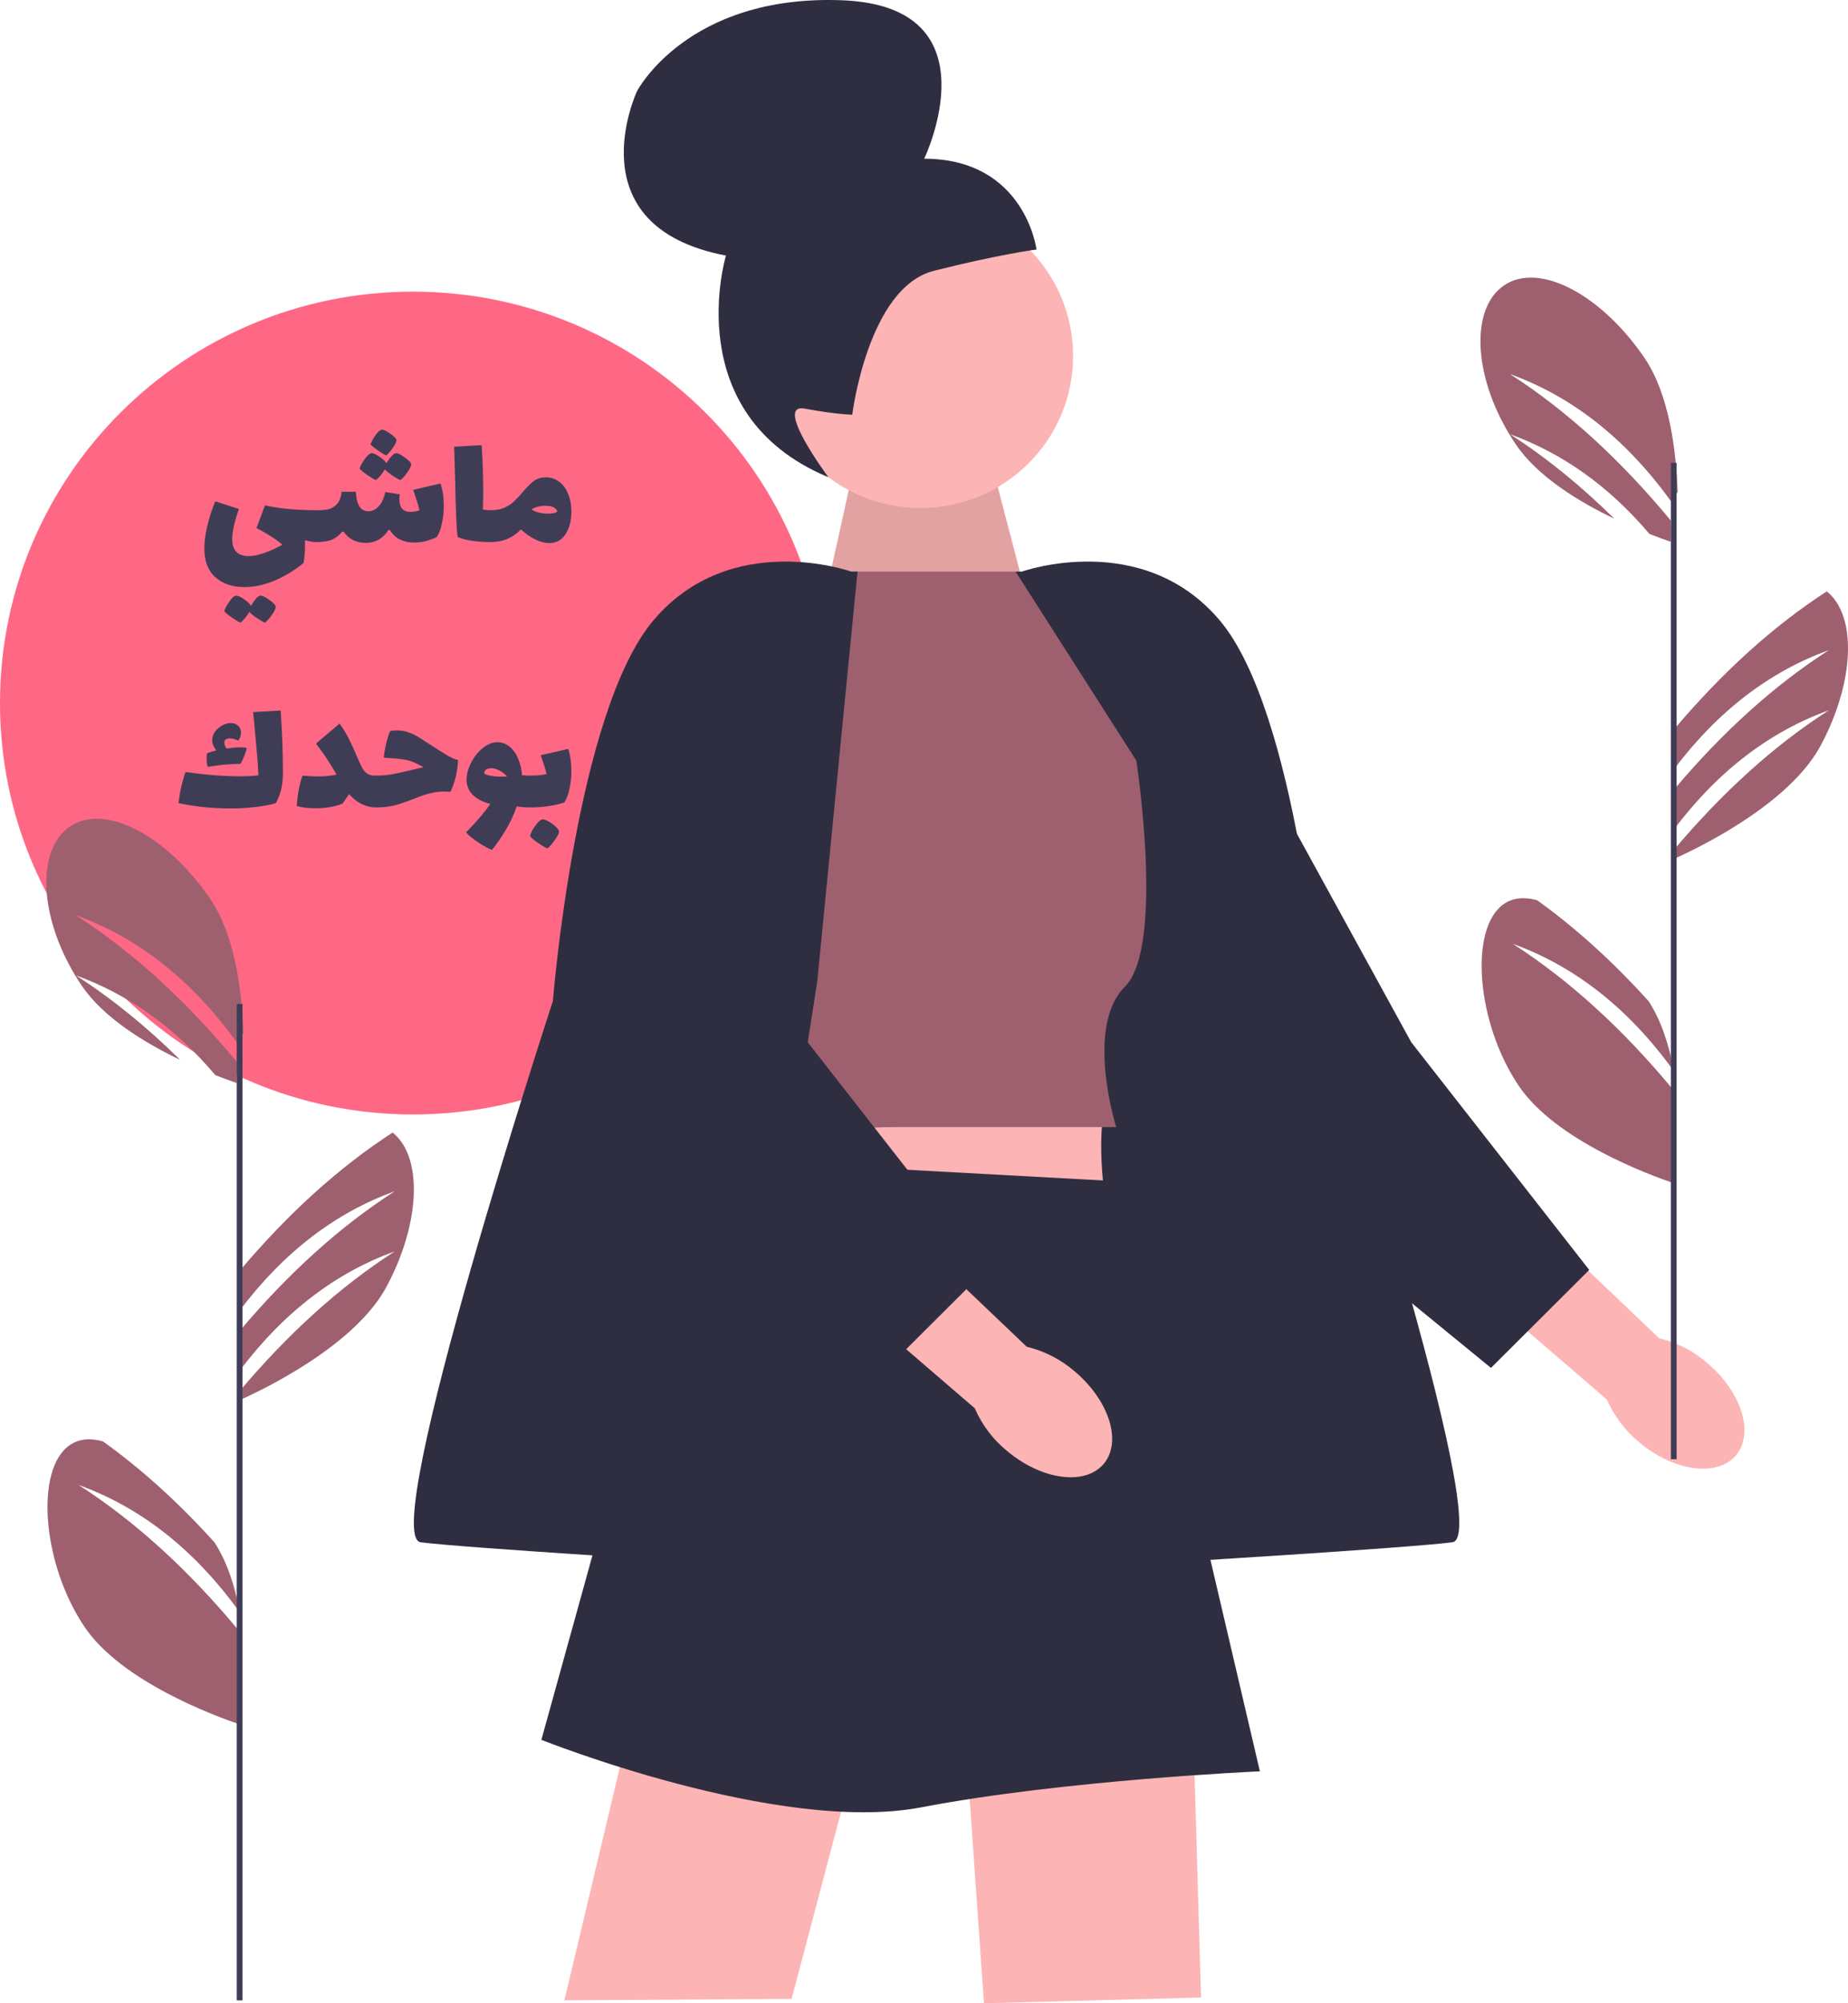 <svg width="216" height="234" viewBox="0 0 216 234" fill="none" xmlns="http://www.w3.org/2000/svg">
<g clip-path="url(#clip0_5_2)">
<path d="M176.822 110.25C183.507 114.542 189.768 120.288 195.634 127.375V138.211C192.772 137.241 181.847 133.221 177.534 126.863C172.549 119.515 171.662 108.361 175.814 105.568C176.896 104.842 178.209 104.752 179.65 105.15C184.195 108.404 188.542 112.351 192.694 116.95C194.166 119.201 195.076 122.067 195.634 124.963V125.1C190.262 117.655 183.947 112.826 176.822 110.25Z" fill="#9E606F"/>
<path d="M176.486 43.693C183.171 47.984 189.432 53.73 195.298 60.818V63.292C194.737 63.102 193.87 62.797 192.802 62.379C188.005 56.717 182.536 52.904 176.486 50.717C180.718 53.433 184.783 56.734 188.683 60.59C184.558 58.613 179.734 55.684 177.198 51.944C176.929 51.55 176.674 51.152 176.432 50.75C172.166 43.7 171.884 35.967 175.814 33.325C179.966 30.532 187.246 34.489 192.231 41.834C195.113 46.085 195.923 52.68 196.087 57.48C195.822 57.828 195.56 58.182 195.298 58.543C189.926 51.098 183.611 46.269 176.486 43.693V43.693Z" fill="#9E606F"/>
<path d="M214.54 83.228V83.231C214.063 84.546 213.465 85.874 212.753 87.181C211.694 89.128 210.068 90.934 208.228 92.549C206.256 94.282 204.032 95.793 201.986 97.021C199.131 98.737 196.621 99.901 195.634 100.342V99.289C201.307 92.566 207.341 87.088 213.774 82.96C206.941 85.429 200.857 89.977 195.634 96.911V92.265C201.307 85.542 207.341 80.064 213.774 75.937C206.941 78.405 200.857 82.954 195.634 89.887V85.241C201.234 78.609 207.179 73.188 213.518 69.08C216.488 71.458 216.747 77.194 214.54 83.228V83.228Z" fill="#9E606F"/>
<path d="M48.268 130.181C74.925 130.181 96.535 108.666 96.535 82.125C96.535 55.584 74.925 34.068 48.268 34.068C21.61 34.068 0 55.584 0 82.125C0 108.666 21.61 130.181 48.268 130.181Z" fill="#FF6884"/>
<path d="M199.496 159.173C203.555 162.577 205.081 167.423 202.905 169.995C200.728 172.567 195.673 171.891 191.612 168.484C189.971 167.146 188.676 165.435 187.836 163.496L170.817 148.853L177.889 141.049L193.915 156.313C195.978 156.809 197.892 157.789 199.496 159.173Z" fill="#FCB4B4"/>
<path d="M185.754 148.339L164.949 121.741L145.245 85.835L144.734 135.633L174.27 159.786L185.754 148.339Z" fill="#2F2E41"/>
<path d="M95.254 75.127L100.02 53.553L115.95 54.316L120.039 69.967L95.254 75.127Z" fill="#FCB4B4"/>
<path opacity="0.1" d="M95.254 75.127L100.02 53.553L115.95 54.316L120.039 69.967L95.254 75.127Z" fill="black"/>
<path d="M107.591 59.342C117.44 59.342 125.425 51.392 125.425 41.586C125.425 31.779 117.44 23.83 107.591 23.83C97.741 23.83 89.757 31.779 89.757 41.586C89.757 51.392 97.741 59.342 107.591 59.342Z" fill="#FCB4B4"/>
<path d="M99.614 48.443V48.443C99.614 48.443 97.814 48.425 94.072 47.733C90.33 47.04 96.827 55.746 96.827 55.746C79.217 48.425 84.852 29.854 84.852 29.854C66.979 26.451 74.466 10.632 74.466 10.632C74.466 10.632 80.358 -0.687 98.469 0.033C116.58 0.753 108.024 18.538 108.024 18.538C119.824 18.56 121.151 29.148 121.151 29.148C121.151 29.148 116.897 29.676 109.167 31.63C101.436 33.583 99.614 48.443 99.614 48.443L99.614 48.443L99.614 48.443H99.614Z" fill="#2F2E41"/>
<path d="M98.906 68.332L98.101 66.771C98.101 66.771 83.77 68.425 81.418 70.608C79.067 72.791 73.692 82.49 73.692 82.49L85.45 92.524L98.906 68.332Z" fill="#FFB6B6"/>
<path d="M116.691 67.953C116.691 67.953 127.44 65.099 133.487 71.119C139.534 77.139 146.588 88.176 146.588 88.176L146.252 96.872L129.456 88.811L116.691 67.953V67.953Z" fill="#FFB6B6"/>
<path d="M119.431 66.771C119.431 66.771 133.487 61.754 142.557 72.457C151.627 83.159 154.315 116.94 154.315 116.94C154.315 116.94 174.806 179.483 169.767 180.152C164.728 180.821 133.978 182.67 133.978 182.67L123.409 114.598L118.706 66.771H119.431Z" fill="#2F2E41"/>
<path d="M87.129 126.973L83.77 139.014L129.456 142.358C129.456 142.358 127.776 132.293 129.456 128.63L87.129 126.973Z" fill="#FCB4B4"/>
<path d="M112.996 205.237L115.011 234L140.38 233.331L139.534 204.233L112.996 205.237Z" fill="#FCB4B4"/>
<path d="M73.415 202.391L65.966 233.665L92.524 233.487L99.29 207.924L73.415 202.391Z" fill="#FCB4B4"/>
<path d="M118.706 66.771H98.101L81.418 88.845L85.114 133.997C85.114 133.997 93.512 131.656 105.269 131.656H130.464C130.464 131.656 126.769 119.95 131.472 115.267C136.175 110.585 132.815 88.845 132.815 88.845L118.706 66.771Z" fill="#9E606F"/>
<path d="M82.09 135.335L63.278 203.23C63.278 203.23 90.979 214.312 107.698 211.112C124.417 207.912 147.26 206.909 147.26 206.909L131.136 138.01L82.09 135.335Z" fill="#2F2E41"/>
<path d="M125.592 160.176C129.651 163.581 131.177 168.426 129.001 170.998C126.824 173.57 121.769 172.894 117.708 169.488C116.067 168.149 114.772 166.439 113.932 164.499L96.913 149.857L103.985 142.052L120.011 157.316C122.074 157.812 123.988 158.792 125.592 160.176Z" fill="#FCB4B4"/>
<path d="M115.209 148.339L94.405 121.741L74.7 85.835L74.189 135.633L103.725 159.786L115.209 148.339Z" fill="#2F2E41"/>
<path d="M99.506 66.771C99.506 66.771 85.45 61.754 76.379 72.457C67.309 83.159 64.622 116.94 64.622 116.94C64.622 116.94 44.13 179.483 49.169 180.152C54.208 180.821 84.959 182.67 84.959 182.67L95.527 114.598L100.23 66.771H99.506Z" fill="#2F2E41"/>
<path d="M195.97 54.062H195.298V170.453H195.97V54.062Z" fill="#3F3D56"/>
<path d="M9.194 173.463C15.879 177.754 22.141 183.5 28.006 190.587V201.424C25.144 200.454 14.22 196.434 9.906 190.076C4.921 182.728 4.034 171.573 8.186 168.781C9.268 168.055 10.582 167.965 12.023 168.363C16.568 171.617 20.915 175.563 25.067 180.162C26.538 182.413 27.448 185.279 28.006 188.176V188.313C22.634 180.868 16.319 176.038 9.194 173.463Z" fill="#9E606F"/>
<path d="M8.858 106.906C15.543 111.197 21.805 116.943 27.67 124.03V126.505C27.109 126.314 26.242 126.01 25.174 125.592C20.377 119.93 14.908 116.117 8.858 113.93C13.091 116.645 17.155 119.946 21.056 123.803C16.93 121.826 12.107 118.896 9.57 115.157C9.302 114.762 9.046 114.364 8.804 113.963C4.538 106.913 4.256 99.18 8.186 96.538C12.338 93.745 19.618 97.702 24.603 105.046C27.485 109.297 28.295 115.893 28.459 120.692C28.194 121.04 27.932 121.395 27.67 121.756C22.299 114.311 15.983 109.481 8.858 106.906Z" fill="#9E606F"/>
<path d="M46.912 146.441V146.444C46.435 147.758 45.837 149.086 45.125 150.394C44.067 152.34 42.441 154.146 40.6 155.762C38.628 157.494 36.404 159.006 34.358 160.234C31.503 161.949 28.994 163.113 28.006 163.555V162.501C33.68 155.779 39.713 150.3 46.146 146.173C39.313 148.641 33.23 153.19 28.006 160.123V155.478C33.68 148.755 39.713 143.277 46.146 139.149C39.313 141.618 33.23 146.166 28.006 153.1V148.454C33.606 141.822 39.552 136.4 45.891 132.293C48.86 134.671 49.119 140.407 46.912 146.441Z" fill="#9E606F"/>
<path d="M28.342 117.274H27.67V233.665H28.342V117.274Z" fill="#3F3D56"/>
<path d="M36.983 59.598C37.196 59.598 37.336 59.751 37.403 60.058C37.483 60.365 37.523 60.831 37.523 61.458C37.523 62.098 37.483 62.571 37.403 62.878C37.323 63.171 37.183 63.318 36.983 63.318C36.623 63.318 36.196 63.251 35.703 63.118L35.643 63.158C35.669 64.211 35.616 65.078 35.483 65.758C34.469 66.598 33.356 67.278 32.143 67.798C30.929 68.318 29.736 68.578 28.563 68.578C27.176 68.578 26.049 68.198 25.183 67.438C24.316 66.678 23.883 65.545 23.883 64.038C23.883 63.318 23.989 62.485 24.203 61.538C24.416 60.591 24.736 59.598 25.163 58.558L27.923 59.458C27.403 60.938 27.143 62.105 27.143 62.958C27.143 63.625 27.303 64.125 27.623 64.458C27.956 64.791 28.429 64.958 29.043 64.958C30.043 64.958 31.363 64.518 33.003 63.638C32.616 63.291 32.176 62.965 31.683 62.658C31.083 62.285 30.516 61.958 29.983 61.678L30.963 59.038C32.003 59.251 32.936 59.391 33.763 59.458C34.816 59.551 35.889 59.598 36.983 59.598ZM32.223 70.838C32.249 71.038 32.103 71.365 31.783 71.818C31.463 72.271 31.189 72.578 30.963 72.738C30.709 72.631 30.389 72.445 30.003 72.178C29.616 71.925 29.329 71.691 29.143 71.478C29.009 71.718 28.836 71.965 28.623 72.218C28.409 72.471 28.236 72.645 28.103 72.738C27.836 72.618 27.496 72.411 27.083 72.118C26.669 71.838 26.376 71.598 26.203 71.398C26.283 71.118 26.483 70.745 26.803 70.278C27.123 69.811 27.389 69.578 27.603 69.578C27.816 69.578 28.136 69.725 28.563 70.018C28.989 70.325 29.249 70.578 29.343 70.778C29.529 70.445 29.723 70.158 29.923 69.918C30.123 69.691 30.303 69.578 30.463 69.578C30.676 69.578 31.009 69.738 31.463 70.058C31.929 70.391 32.183 70.651 32.223 70.838ZM51.494 56.478C51.747 57.238 51.874 58.118 51.874 59.118C51.874 59.825 51.801 60.498 51.654 61.138C51.521 61.778 51.321 62.311 51.054 62.738C50.147 63.165 49.267 63.378 48.414 63.378C47.787 63.378 47.227 63.258 46.734 63.018C46.254 62.765 45.867 62.398 45.574 61.918H45.394C45.101 62.398 44.721 62.771 44.254 63.038C43.801 63.291 43.294 63.418 42.734 63.418C42.214 63.418 41.721 63.305 41.254 63.078C40.801 62.838 40.441 62.518 40.174 62.118H39.994C39.554 62.611 39.101 62.938 38.634 63.098C38.181 63.245 37.627 63.318 36.974 63.318C36.774 63.318 36.634 63.171 36.554 62.878C36.474 62.571 36.434 62.098 36.434 61.458C36.434 60.831 36.474 60.365 36.554 60.058C36.621 59.751 36.761 59.598 36.974 59.598C37.521 59.598 37.974 59.565 38.334 59.498C38.707 59.418 39.047 59.225 39.354 58.918C39.661 58.598 39.854 58.105 39.934 57.438H41.594C41.661 58.958 42.141 59.718 43.034 59.718C43.487 59.718 43.887 59.538 44.234 59.178C44.594 58.818 44.861 58.251 45.034 57.478L46.714 57.738C46.687 57.978 46.674 58.151 46.674 58.258C46.674 59.285 47.107 59.798 47.974 59.798C48.254 59.798 48.607 59.738 49.034 59.618C48.914 59.111 48.767 58.611 48.594 58.118C48.434 57.625 48.334 57.325 48.294 57.218L51.494 56.478ZM45.134 53.198C44.894 53.091 44.574 52.898 44.174 52.618C43.774 52.338 43.487 52.105 43.314 51.918C43.354 51.758 43.454 51.538 43.614 51.258C43.774 50.978 43.947 50.731 44.134 50.518C44.334 50.305 44.507 50.198 44.654 50.198C44.867 50.198 45.187 50.351 45.614 50.658C46.054 50.965 46.294 51.205 46.334 51.378C46.361 51.565 46.221 51.878 45.914 52.318C45.607 52.758 45.347 53.051 45.134 53.198ZM48.054 54.198C48.081 54.398 47.934 54.725 47.614 55.178C47.294 55.631 47.021 55.931 46.794 56.078C46.567 55.985 46.261 55.811 45.874 55.558C45.487 55.291 45.187 55.051 44.974 54.838C44.841 55.078 44.667 55.325 44.454 55.578C44.241 55.818 44.067 55.985 43.934 56.078C43.681 55.971 43.341 55.771 42.914 55.478C42.501 55.185 42.207 54.938 42.034 54.738C42.101 54.471 42.287 54.118 42.594 53.678C42.914 53.225 43.181 52.978 43.394 52.938C43.581 52.898 43.894 53.031 44.334 53.338C44.787 53.645 45.067 53.905 45.174 54.118C45.347 53.798 45.541 53.525 45.754 53.298C45.967 53.058 46.154 52.938 46.314 52.938C46.541 52.938 46.874 53.105 47.314 53.438C47.767 53.758 48.014 54.011 48.054 54.198ZM57.362 59.598C57.575 59.598 57.715 59.751 57.782 60.058C57.862 60.365 57.902 60.831 57.902 61.458C57.902 62.098 57.862 62.571 57.782 62.878C57.702 63.171 57.562 63.318 57.362 63.318C56.628 63.318 55.915 63.271 55.222 63.178C54.542 63.085 53.968 62.938 53.502 62.738C53.382 62.258 53.282 60.091 53.202 56.238L53.082 52.178L56.302 51.998C56.422 53.985 56.482 55.811 56.482 57.478C56.482 57.985 56.468 58.665 56.442 59.518C56.775 59.571 57.082 59.598 57.362 59.598ZM63.805 55.758C64.391 55.758 64.911 55.931 65.365 56.278C65.818 56.611 66.165 57.085 66.405 57.698C66.658 58.298 66.785 58.985 66.785 59.758C66.785 60.811 66.558 61.691 66.105 62.398C65.651 63.091 65.018 63.438 64.205 63.438C63.671 63.438 63.111 63.291 62.525 62.998C61.951 62.705 61.405 62.318 60.885 61.838C60.445 62.318 59.925 62.685 59.325 62.938C58.738 63.191 58.085 63.318 57.365 63.318C57.165 63.318 57.025 63.171 56.945 62.878C56.865 62.571 56.825 62.098 56.825 61.458C56.825 60.831 56.865 60.365 56.945 60.058C57.011 59.751 57.151 59.598 57.365 59.598C57.965 59.598 58.485 59.505 58.925 59.318C59.378 59.118 59.751 58.878 60.045 58.598C60.351 58.318 60.705 57.945 61.105 57.478C61.585 56.905 62.011 56.478 62.385 56.198C62.771 55.905 63.245 55.758 63.805 55.758ZM64.045 59.998C64.285 59.998 64.511 59.978 64.725 59.938C64.938 59.885 65.071 59.825 65.125 59.758C65.111 59.571 64.978 59.411 64.725 59.278C64.485 59.145 64.151 59.078 63.725 59.078C63.125 59.078 62.591 59.218 62.125 59.498C62.365 59.671 62.658 59.798 63.005 59.878C63.351 59.958 63.698 59.998 64.045 59.998ZM33.065 89.818C33.132 91.391 32.858 92.725 32.245 93.818C31.672 93.991 30.912 94.138 29.965 94.258C29.018 94.378 27.985 94.438 26.865 94.438C24.878 94.438 22.878 94.231 20.865 93.818C21.012 92.511 21.285 91.298 21.685 90.178C22.592 90.311 23.625 90.431 24.785 90.538C25.945 90.631 27.045 90.678 28.085 90.678C28.792 90.678 29.498 90.645 30.205 90.578C30.178 89.765 30.112 88.805 30.005 87.698C29.912 86.578 29.812 85.471 29.705 84.378L29.585 83.178L32.805 82.998C32.978 85.558 33.065 87.831 33.065 89.818ZM28.085 89.238C27.592 89.225 26.978 89.251 26.245 89.318C25.525 89.385 24.878 89.471 24.305 89.578C24.252 89.485 24.212 89.345 24.185 89.158C24.158 88.971 24.145 88.778 24.145 88.578C24.145 88.285 24.172 88.085 24.225 87.978C24.598 87.845 24.952 87.738 25.285 87.658C24.965 87.258 24.805 86.851 24.805 86.438C24.805 86.105 24.912 85.785 25.125 85.478C25.352 85.171 25.632 84.925 25.965 84.738C26.312 84.551 26.645 84.458 26.965 84.458C27.245 84.458 27.478 84.525 27.665 84.658C27.998 84.858 28.165 85.171 28.165 85.598C28.165 85.931 28.058 86.238 27.845 86.518C27.498 86.345 27.178 86.258 26.885 86.258C26.698 86.258 26.545 86.291 26.425 86.358C26.305 86.425 26.238 86.525 26.225 86.658C26.198 86.885 26.278 87.145 26.465 87.438C27.092 87.345 27.625 87.298 28.065 87.298C28.238 87.298 28.472 87.311 28.765 87.338L28.825 87.458C28.785 87.685 28.678 88.005 28.505 88.418C28.332 88.831 28.192 89.105 28.085 89.238ZM43.893 90.598C44.106 90.598 44.246 90.751 44.313 91.058C44.393 91.365 44.433 91.831 44.433 92.458C44.433 93.098 44.393 93.571 44.313 93.878C44.233 94.171 44.093 94.318 43.893 94.318C43.373 94.318 42.84 94.191 42.293 93.938C41.76 93.671 41.26 93.278 40.793 92.758C40.633 93.011 40.386 93.378 40.053 93.858C39.706 94.018 39.246 94.151 38.673 94.258C38.113 94.365 37.506 94.418 36.853 94.418C36.04 94.418 35.32 94.331 34.693 94.158C34.746 92.931 34.966 91.745 35.353 90.598C36.046 90.665 36.64 90.698 37.133 90.698C37.92 90.698 38.653 90.625 39.333 90.478C38.613 89.198 37.813 87.991 36.933 86.858L39.693 84.518C40.173 85.198 40.56 85.845 40.853 86.458C41.16 87.071 41.513 87.858 41.913 88.818C42.126 89.311 42.313 89.678 42.473 89.918C42.633 90.158 42.82 90.331 43.033 90.438C43.246 90.545 43.533 90.598 43.893 90.598ZM49.778 86.658C50.898 87.378 51.745 87.911 52.318 88.258C52.891 88.591 53.298 88.758 53.538 88.758C53.498 89.518 53.411 90.165 53.278 90.698C53.158 91.218 52.951 91.818 52.658 92.498C52.311 92.471 52.058 92.458 51.898 92.458C51.111 92.458 50.245 92.625 49.298 92.958C48.938 93.091 48.605 93.218 48.298 93.338C47.484 93.658 46.758 93.905 46.118 94.078C45.478 94.238 44.738 94.318 43.898 94.318C43.698 94.318 43.558 94.171 43.478 93.878C43.398 93.571 43.358 93.098 43.358 92.458C43.358 91.831 43.398 91.365 43.478 91.058C43.544 90.751 43.684 90.598 43.898 90.598C44.618 90.598 45.231 90.551 45.738 90.458C46.258 90.365 46.938 90.218 47.778 90.018L48.278 89.898L49.518 89.618C49.011 89.338 48.584 89.131 48.238 88.998C47.864 88.851 47.465 88.751 47.038 88.698C46.611 88.631 46.058 88.578 45.378 88.538L44.938 88.518L44.858 88.438C44.911 87.931 45.011 87.371 45.158 86.758C45.318 86.131 45.471 85.671 45.618 85.378C45.898 85.338 46.158 85.318 46.398 85.318C46.891 85.318 47.351 85.398 47.778 85.558C48.205 85.705 48.638 85.918 49.078 86.198L49.778 86.658ZM61.954 90.598C62.167 90.598 62.307 90.751 62.374 91.058C62.454 91.365 62.494 91.831 62.494 92.458C62.494 93.098 62.454 93.571 62.374 93.878C62.294 94.171 62.154 94.318 61.954 94.318C61.46 94.318 60.94 94.278 60.394 94.198C60.06 95.171 59.627 96.098 59.094 96.978C58.56 97.871 58.027 98.638 57.494 99.278C57.067 99.118 56.534 98.825 55.894 98.398C55.267 97.985 54.794 97.598 54.474 97.238C54.514 97.185 54.56 97.131 54.614 97.078C54.68 97.025 54.74 96.965 54.794 96.898C55.914 95.738 56.754 94.738 57.314 93.898C56.527 93.725 55.867 93.398 55.334 92.918C54.8 92.425 54.534 91.811 54.534 91.078C54.534 90.425 54.714 89.758 55.074 89.078C55.434 88.385 55.887 87.818 56.434 87.378C56.994 86.925 57.547 86.698 58.094 86.698C58.68 86.698 59.187 86.885 59.614 87.258C60.04 87.631 60.367 88.111 60.594 88.698C60.834 89.285 60.974 89.905 61.014 90.558C61.44 90.585 61.754 90.598 61.954 90.598ZM56.594 90.318C56.674 90.465 57.014 90.578 57.614 90.658C57.934 90.698 58.267 90.718 58.614 90.718C58.907 90.718 59.12 90.711 59.254 90.698C59.027 90.418 58.74 90.191 58.394 90.018C58.06 89.831 57.734 89.738 57.414 89.738C57.174 89.738 56.974 89.791 56.814 89.898C56.667 89.991 56.594 90.131 56.594 90.318ZM66.425 87.478C66.665 88.238 66.785 89.111 66.785 90.098C66.785 90.818 66.711 91.498 66.565 92.138C66.431 92.778 66.231 93.311 65.965 93.738C64.751 94.125 63.411 94.318 61.945 94.318C61.745 94.318 61.605 94.171 61.525 93.878C61.445 93.571 61.405 93.098 61.405 92.458C61.405 91.831 61.445 91.365 61.525 91.058C61.591 90.751 61.731 90.598 61.945 90.598C62.785 90.598 63.431 90.538 63.885 90.418C63.751 89.858 63.525 89.125 63.205 88.218L66.425 87.478ZM63.385 95.718C63.531 95.691 63.751 95.758 64.045 95.918C64.351 96.078 64.631 96.271 64.885 96.498C65.151 96.738 65.298 96.925 65.325 97.058C65.378 97.258 65.225 97.605 64.865 98.098C64.518 98.605 64.225 98.938 63.985 99.098C63.705 98.991 63.338 98.778 62.885 98.458C62.431 98.151 62.118 97.885 61.945 97.658C61.985 97.485 62.085 97.245 62.245 96.938C62.418 96.645 62.611 96.371 62.825 96.118C63.038 95.878 63.225 95.745 63.385 95.718Z" fill="#3F3D56"/>
</g>
<defs>
<clipPath id="clip0_5_2">
<rect width="216" height="234" fill="white"/>
</clipPath>
</defs>
</svg>
